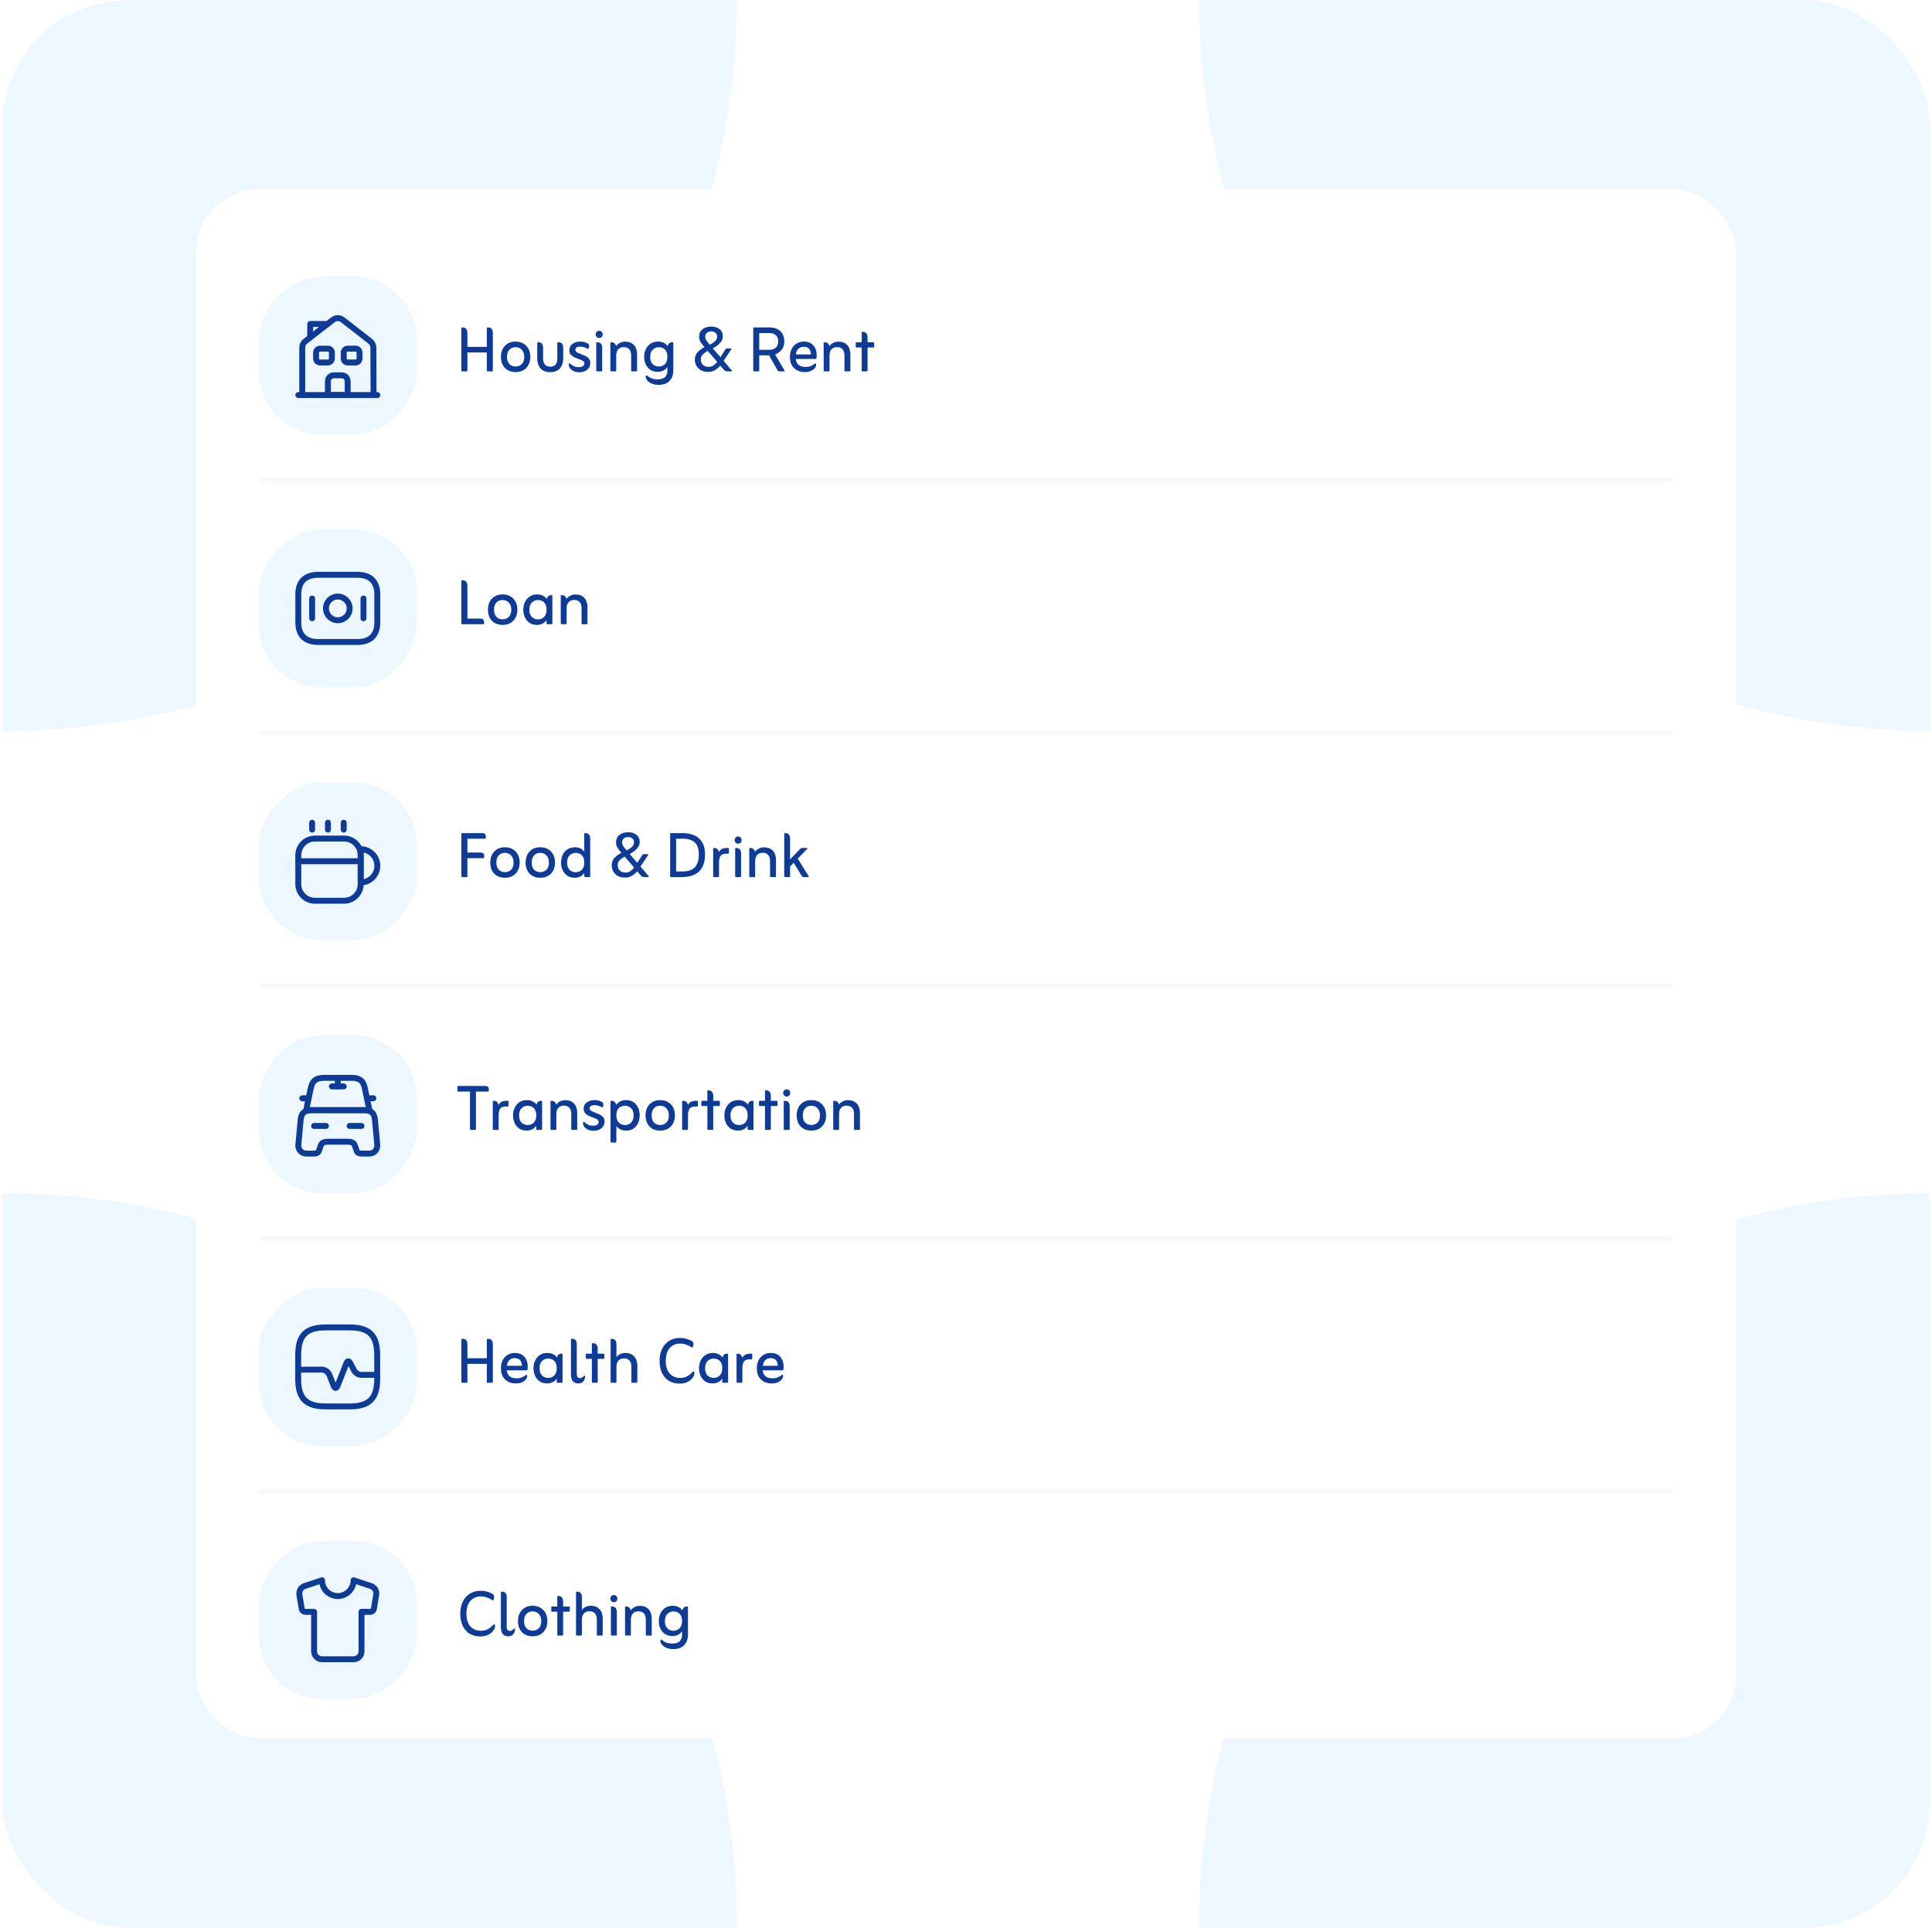 <svg width="489" height="488" viewBox="0 0 489 488" fill="none" xmlns="http://www.w3.org/2000/svg">
<g clip-path="url(#clip0_360_13811)">
<rect x="0.5" width="488" height="488" rx="32" fill="white"/>
<g filter="url(#filter0_f_360_13811)">
<circle cx="489" cy="-0.5" r="185.5" fill="#EDF7FF"/>
</g>
<g filter="url(#filter1_f_360_13811)">
<circle cx="489" cy="487.5" r="185.5" fill="#EDF7FF"/>
</g>
<g filter="url(#filter2_f_360_13811)">
<circle cx="1" cy="-0.5" r="185.5" fill="#EDF7FF"/>
</g>
<g filter="url(#filter3_f_360_13811)">
<circle cx="1" cy="487.5" r="185.5" fill="#EDF7FF"/>
</g>
<g clip-path="url(#clip1_360_13811)">
<rect x="49.5" y="48" width="390" height="392" rx="16" fill="white"/>
<mask id="path-7-inside-1_360_13811" fill="white">
<path d="M65.5 58L423.5 58V122H65.5V58Z"/>
</mask>
<path d="M423.5 121H65.5V123H423.5V121Z" fill="#F4F6F7" mask="url(#path-7-inside-1_360_13811)"/>
<rect width="40" height="40" rx="16" transform="matrix(-1 0 0 1 105.5 70)" fill="#EDF7FF"/>
<path d="M95.5 100H75.5" stroke="#0E3B96" stroke-width="1.5" stroke-miterlimit="10" stroke-linecap="round" stroke-linejoin="round"/>
<path d="M94.55 100L94.5 87.97C94.5 87.36 94.21 86.78 93.73 86.4L86.73 80.95C86.01 80.39 85 80.39 84.27 80.95L77.27 86.39C76.78 86.77 76.5 87.35 76.5 87.97V100" stroke="#0E3B96" stroke-width="1.5" stroke-miterlimit="10" stroke-linejoin="round"/>
<path d="M84.5 95H86.5C87.33 95 88 95.67 88 96.5V100H83V96.5C83 95.67 83.67 95 84.5 95Z" stroke="#0E3B96" stroke-width="1.5" stroke-miterlimit="10" stroke-linejoin="round"/>
<path d="M88 91.75H90C90.55 91.75 91 91.3 91 90.75V89.25C91 88.7 90.55 88.25 90 88.25H88C87.45 88.25 87 88.7 87 89.25V90.75C87 91.3 87.45 91.75 88 91.75Z" stroke="#0E3B96" stroke-width="1.5" stroke-miterlimit="10" stroke-linejoin="round"/>
<path d="M81 91.75H83C83.55 91.75 84 91.3 84 90.75V89.25C84 88.7 83.55 88.25 83 88.25H81C80.45 88.25 80 88.7 80 89.25V90.75C80 91.3 80.45 91.75 81 91.75Z" stroke="#0E3B96" stroke-width="1.5" stroke-miterlimit="10" stroke-linejoin="round"/>
<path d="M78.5 85L78.53 82H82.93" stroke="#0E3B96" stroke-width="1.5" stroke-miterlimit="10" stroke-linecap="round" stroke-linejoin="round"/>
<path d="M118.3 89.22V93.82C118.3 93.94 118.247 94 118.14 94H116.94C116.833 94 116.78 93.94 116.78 93.82V83.06C116.78 82.94 116.833 82.88 116.94 82.88H117.08C117.893 82.88 118.3 83.353 118.3 84.3V87.8H123.22V83.06C123.22 82.94 123.273 82.88 123.38 82.88H123.52C124.333 82.88 124.74 83.353 124.74 84.3V93.82C124.74 93.94 124.687 94 124.58 94H123.38C123.273 94 123.22 93.94 123.22 93.82V89.22H118.3ZM130.507 94.18C129.374 94.18 128.467 93.833 127.787 93.14C127.12 92.433 126.787 91.5 126.787 90.34C126.787 89.18 127.12 88.247 127.787 87.54C128.467 86.82 129.367 86.46 130.487 86.46C131.62 86.46 132.527 86.82 133.207 87.54C133.887 88.247 134.227 89.173 134.227 90.32C134.227 91.48 133.887 92.413 133.207 93.12C132.54 93.827 131.64 94.18 130.507 94.18ZM130.487 92.76C131.114 92.76 131.634 92.56 132.047 92.16C132.474 91.76 132.687 91.153 132.687 90.34C132.687 89.553 132.474 88.947 132.047 88.52C131.634 88.093 131.114 87.88 130.487 87.88C129.847 87.88 129.327 88.093 128.927 88.52C128.527 88.947 128.327 89.553 128.327 90.34C128.327 91.127 128.527 91.727 128.927 92.14C129.327 92.553 129.847 92.76 130.487 92.76ZM139.252 94.2C138.159 94.2 137.339 93.88 136.792 93.24C136.246 92.587 135.972 91.693 135.972 90.56V86.82C135.972 86.7 136.026 86.64 136.132 86.64H136.232C137.046 86.64 137.452 87.1 137.452 88.02V90.72C137.452 91.427 137.612 91.953 137.932 92.3C138.266 92.647 138.706 92.82 139.252 92.82C139.799 92.82 140.232 92.667 140.552 92.36C140.886 92.04 141.052 91.513 141.052 90.78V86.82C141.052 86.7 141.106 86.64 141.212 86.64H141.312C142.139 86.64 142.552 87.1 142.552 88.02V90.66C142.552 91.753 142.272 92.62 141.712 93.26C141.166 93.887 140.346 94.2 139.252 94.2ZM148.688 88.24C148.368 88.067 148.061 87.94 147.768 87.86C147.474 87.78 147.154 87.74 146.808 87.74C146.461 87.74 146.174 87.807 145.948 87.94C145.734 88.073 145.628 88.273 145.628 88.54C145.628 88.793 145.754 89 146.008 89.16C146.261 89.32 146.574 89.467 146.948 89.6C147.321 89.733 147.694 89.887 148.068 90.06C148.454 90.233 148.774 90.46 149.028 90.74C149.281 91.007 149.408 91.373 149.408 91.84C149.408 92.547 149.154 93.12 148.648 93.56C148.154 94 147.474 94.22 146.608 94.22C146.061 94.22 145.588 94.127 145.188 93.94C144.788 93.74 144.481 93.493 144.268 93.2C144.054 92.907 143.948 92.613 143.948 92.32C143.948 92.093 144.021 91.98 144.168 91.98C144.221 91.98 144.281 92.013 144.348 92.08C144.601 92.307 144.894 92.507 145.228 92.68C145.561 92.853 145.974 92.94 146.468 92.94C146.948 92.94 147.308 92.853 147.548 92.68C147.788 92.507 147.908 92.273 147.908 91.98C147.908 91.713 147.781 91.5 147.528 91.34C147.274 91.18 146.954 91.04 146.568 90.92C146.194 90.787 145.814 90.633 145.428 90.46C145.054 90.287 144.741 90.06 144.488 89.78C144.234 89.5 144.108 89.127 144.108 88.66C144.108 87.953 144.374 87.413 144.908 87.04C145.441 86.653 146.081 86.46 146.828 86.46C147.481 86.46 148.048 86.58 148.528 86.82C148.794 86.927 148.968 87.067 149.048 87.24C149.128 87.4 149.134 87.62 149.068 87.9L149.008 88.16C148.994 88.253 148.948 88.3 148.868 88.3C148.841 88.3 148.808 88.293 148.768 88.28C148.741 88.267 148.714 88.253 148.688 88.24ZM150.775 84.66C150.775 84.393 150.862 84.173 151.035 84C151.209 83.827 151.422 83.74 151.675 83.74C151.915 83.74 152.122 83.827 152.295 84C152.469 84.173 152.555 84.393 152.555 84.66C152.555 84.913 152.469 85.127 152.295 85.3C152.122 85.473 151.915 85.56 151.675 85.56C151.422 85.56 151.209 85.473 151.035 85.3C150.862 85.127 150.775 84.913 150.775 84.66ZM151.075 94C150.969 94 150.915 93.94 150.915 93.82V86.82C150.915 86.7 150.969 86.64 151.075 86.64H151.175C151.562 86.64 151.862 86.753 152.075 86.98C152.302 87.207 152.415 87.553 152.415 88.02V93.82C152.415 93.94 152.362 94 152.255 94H151.075ZM155.929 87.64C156.143 87.307 156.449 87.033 156.849 86.82C157.249 86.593 157.716 86.48 158.249 86.48C159.183 86.48 159.916 86.767 160.449 87.34C160.983 87.913 161.249 88.693 161.249 89.68V93.82C161.249 93.94 161.196 94 161.089 94H159.909C159.803 94 159.749 93.94 159.749 93.82V89.96C159.749 89.253 159.583 88.727 159.249 88.38C158.916 88.033 158.469 87.86 157.909 87.86C157.309 87.86 156.836 88.04 156.489 88.4C156.143 88.747 155.969 89.293 155.969 90.04V93.82C155.969 93.94 155.923 94 155.829 94H154.649C154.543 94 154.489 93.94 154.489 93.82V86.82C154.489 86.7 154.543 86.64 154.649 86.64H154.749C155.056 86.64 155.316 86.727 155.529 86.9C155.743 87.073 155.876 87.32 155.929 87.64ZM168.917 92.92C168.637 93.32 168.284 93.62 167.857 93.82C167.444 94.02 166.984 94.12 166.477 94.12C165.757 94.12 165.137 93.953 164.617 93.62C164.111 93.273 163.717 92.813 163.437 92.24C163.171 91.667 163.037 91.027 163.037 90.32C163.037 89.573 163.184 88.913 163.477 88.34C163.771 87.753 164.177 87.293 164.697 86.96C165.231 86.627 165.844 86.46 166.537 86.46C167.097 86.46 167.584 86.567 167.997 86.78C168.424 86.993 168.764 87.273 169.017 87.62C169.071 87.273 169.197 87.027 169.397 86.88C169.597 86.72 169.851 86.64 170.157 86.64H170.257C170.364 86.64 170.417 86.693 170.417 86.8V93.76C170.417 94.853 170.104 95.733 169.477 96.4C168.864 97.08 167.931 97.42 166.677 97.42C166.024 97.42 165.451 97.313 164.957 97.1C164.477 96.887 164.104 96.62 163.837 96.3C163.571 95.993 163.437 95.68 163.437 95.36C163.437 95.267 163.457 95.187 163.497 95.12C163.537 95.053 163.591 95.02 163.657 95.02C163.711 95.02 163.751 95.033 163.777 95.06C163.804 95.087 163.844 95.12 163.897 95.16C164.164 95.4 164.497 95.6 164.897 95.76C165.297 95.933 165.804 96.02 166.417 96.02C167.337 96.02 167.984 95.82 168.357 95.42C168.731 95.02 168.917 94.467 168.917 93.76V92.92ZM166.697 92.78C167.031 92.78 167.364 92.713 167.697 92.58C168.044 92.433 168.331 92.18 168.557 91.82C168.797 91.46 168.917 90.96 168.917 90.32C168.917 89.667 168.797 89.167 168.557 88.82C168.331 88.46 168.051 88.213 167.717 88.08C167.384 87.947 167.064 87.88 166.757 87.88C166.184 87.88 165.677 88.08 165.237 88.48C164.797 88.88 164.577 89.493 164.577 90.32C164.577 90.92 164.684 91.4 164.897 91.76C165.124 92.12 165.397 92.38 165.717 92.54C166.051 92.7 166.377 92.78 166.697 92.78ZM182.35 90.4L183.61 88.42C183.703 88.273 183.83 88.2 183.99 88.2H185.01C185.077 88.2 185.117 88.22 185.13 88.26C185.143 88.3 185.137 88.34 185.11 88.38L183.15 91.34L185.23 93.8C185.257 93.84 185.263 93.887 185.25 93.94C185.237 93.98 185.203 94 185.15 94H184.19C183.923 94 183.717 93.967 183.57 93.9C183.437 93.833 183.31 93.72 183.19 93.56L182.31 92.54C181.99 92.927 181.57 93.293 181.05 93.64C180.543 93.973 179.923 94.14 179.19 94.14C178.203 94.14 177.403 93.847 176.79 93.26C176.177 92.673 175.87 91.933 175.87 91.04C175.87 90.253 176.103 89.62 176.57 89.14C177.05 88.647 177.63 88.22 178.31 87.86C177.91 87.42 177.583 87 177.33 86.6C177.077 86.187 176.95 85.733 176.95 85.24C176.95 84.453 177.23 83.827 177.79 83.36C178.35 82.893 179.09 82.66 180.01 82.66C180.89 82.66 181.597 82.88 182.13 83.32C182.677 83.76 182.95 84.36 182.95 85.12C182.95 85.733 182.717 86.293 182.25 86.8C181.783 87.307 181.17 87.767 180.41 88.18L182.35 90.4ZM179.65 87.26C180.223 86.967 180.677 86.66 181.01 86.34C181.343 86.007 181.51 85.613 181.51 85.16C181.51 84.787 181.37 84.48 181.09 84.24C180.81 84 180.457 83.88 180.03 83.88C179.563 83.88 179.19 84 178.91 84.24C178.63 84.48 178.49 84.807 178.49 85.22C178.49 85.54 178.603 85.873 178.83 86.22C179.057 86.567 179.33 86.913 179.65 87.26ZM181.53 91.6L179.13 88.82C178.637 89.087 178.223 89.387 177.89 89.72C177.557 90.04 177.39 90.453 177.39 90.96C177.39 91.56 177.563 92.027 177.91 92.36C178.27 92.693 178.737 92.86 179.31 92.86C179.83 92.86 180.257 92.74 180.59 92.5C180.923 92.26 181.237 91.96 181.53 91.6ZM192.167 89.94V93.82C192.167 93.94 192.114 94 192.007 94H190.807C190.701 94 190.647 93.94 190.647 93.82V83.06C190.647 82.94 190.701 82.88 190.807 82.88H194.607C195.901 82.88 196.874 83.2 197.527 83.84C198.181 84.467 198.507 85.327 198.507 86.42C198.507 87.273 198.287 87.98 197.847 88.54C197.407 89.087 196.854 89.48 196.187 89.72L198.587 93.82C198.614 93.86 198.621 93.9 198.607 93.94C198.594 93.98 198.554 94 198.487 94H197.227C197.054 94 196.921 93.927 196.827 93.78L194.647 89.94H192.167ZM192.167 88.54H194.687C195.394 88.54 195.947 88.367 196.347 88.02C196.761 87.66 196.967 87.107 196.967 86.36C196.967 85.693 196.767 85.187 196.367 84.84C195.967 84.48 195.434 84.3 194.767 84.3H192.167V88.54ZM201.411 90.86C201.491 91.553 201.745 92.067 202.171 92.4C202.598 92.72 203.158 92.88 203.851 92.88C204.411 92.88 204.858 92.807 205.191 92.66C205.525 92.513 205.831 92.34 206.111 92.14C206.165 92.113 206.211 92.08 206.251 92.04C206.305 92 206.351 91.98 206.391 91.98C206.458 91.98 206.505 92.013 206.531 92.08C206.571 92.133 206.591 92.193 206.591 92.26C206.591 92.54 206.478 92.833 206.251 93.14C206.038 93.433 205.711 93.68 205.271 93.88C204.845 94.08 204.311 94.18 203.671 94.18C203.018 94.18 202.405 94.047 201.831 93.78C201.271 93.5 200.811 93.08 200.451 92.52C200.105 91.947 199.931 91.213 199.931 90.32C199.931 89.573 200.078 88.913 200.371 88.34C200.665 87.753 201.071 87.293 201.591 86.96C202.125 86.627 202.738 86.46 203.431 86.46C204.218 86.46 204.851 86.627 205.331 86.96C205.811 87.28 206.158 87.7 206.371 88.22C206.598 88.727 206.711 89.267 206.711 89.84C206.711 90.013 206.705 90.16 206.691 90.28C206.691 90.4 206.685 90.513 206.671 90.62C206.658 90.78 206.558 90.86 206.371 90.86H201.411ZM201.451 89.72H205.231C205.245 89.413 205.198 89.113 205.091 88.82C204.998 88.527 204.818 88.28 204.551 88.08C204.285 87.88 203.905 87.78 203.411 87.78C202.851 87.78 202.398 87.953 202.051 88.3C201.718 88.633 201.518 89.107 201.451 89.72ZM209.914 87.64C210.127 87.307 210.434 87.033 210.834 86.82C211.234 86.593 211.7 86.48 212.234 86.48C213.167 86.48 213.9 86.767 214.434 87.34C214.967 87.913 215.234 88.693 215.234 89.68V93.82C215.234 93.94 215.18 94 215.074 94H213.894C213.787 94 213.734 93.94 213.734 93.82V89.96C213.734 89.253 213.567 88.727 213.234 88.38C212.9 88.033 212.454 87.86 211.894 87.86C211.294 87.86 210.82 88.04 210.474 88.4C210.127 88.747 209.954 89.293 209.954 90.04V93.82C209.954 93.94 209.907 94 209.814 94H208.634C208.527 94 208.474 93.94 208.474 93.82V86.82C208.474 86.7 208.527 86.64 208.634 86.64H208.734C209.04 86.64 209.3 86.727 209.514 86.9C209.727 87.073 209.86 87.32 209.914 87.64ZM218.102 87.96H216.742C216.635 87.96 216.582 87.907 216.582 87.8V86.8C216.582 86.693 216.635 86.64 216.742 86.64H218.102V84.16C218.102 84.04 218.148 83.98 218.242 83.98H218.342C218.728 83.98 219.028 84.1 219.242 84.34C219.468 84.567 219.582 84.913 219.582 85.38V86.64H221.122C221.215 86.64 221.262 86.693 221.262 86.8V87.8C221.262 87.907 221.215 87.96 221.122 87.96H219.582V93.82C219.582 93.94 219.528 94 219.422 94H218.242C218.148 94 218.102 93.94 218.102 93.82V87.96Z" fill="#0E3B96"/>
<mask id="path-17-inside-2_360_13811" fill="white">
<path d="M65.5 122H423.5V186H65.5V122Z"/>
</mask>
<path d="M423.5 185H65.5V187H423.5V185Z" fill="#F4F6F7" mask="url(#path-17-inside-2_360_13811)"/>
<rect width="40" height="40" rx="16" transform="matrix(-1 0 0 1 105.5 134)" fill="#EDF7FF"/>
<path d="M90.5 162.5H80.5C77.5 162.5 75.5 161 75.5 157.5V150.5C75.5 147 77.5 145.5 80.5 145.5H90.5C93.5 145.5 95.5 147 95.5 150.5V157.5C95.5 161 93.5 162.5 90.5 162.5Z" stroke="#0E3B96" stroke-width="1.5" stroke-miterlimit="10" stroke-linecap="round" stroke-linejoin="round"/>
<path d="M85.5 157C87.157 157 88.5 155.657 88.5 154C88.5 152.343 87.157 151 85.5 151C83.843 151 82.5 152.343 82.5 154C82.5 155.657 83.843 157 85.5 157Z" stroke="#0E3B96" stroke-width="1.5" stroke-miterlimit="10" stroke-linecap="round" stroke-linejoin="round"/>
<path d="M79 151.5V156.5" stroke="#0E3B96" stroke-width="1.5" stroke-miterlimit="10" stroke-linecap="round" stroke-linejoin="round"/>
<path d="M92 151.5V156.5" stroke="#0E3B96" stroke-width="1.5" stroke-miterlimit="10" stroke-linecap="round" stroke-linejoin="round"/>
<path d="M118.3 156.58H121.64C121.933 156.58 122.153 156.66 122.3 156.82C122.447 156.98 122.52 157.193 122.52 157.46V157.78C122.52 157.927 122.453 158 122.32 158H116.94C116.833 158 116.78 157.94 116.78 157.82V147.06C116.78 146.94 116.833 146.88 116.94 146.88H117.08C117.893 146.88 118.3 147.353 118.3 148.3V156.58ZM127.226 158.18C126.092 158.18 125.186 157.833 124.506 157.14C123.839 156.433 123.506 155.5 123.506 154.34C123.506 153.18 123.839 152.247 124.506 151.54C125.186 150.82 126.086 150.46 127.206 150.46C128.339 150.46 129.246 150.82 129.926 151.54C130.606 152.247 130.946 153.173 130.946 154.32C130.946 155.48 130.606 156.413 129.926 157.12C129.259 157.827 128.359 158.18 127.226 158.18ZM127.206 156.76C127.832 156.76 128.352 156.56 128.766 156.16C129.192 155.76 129.406 155.153 129.406 154.34C129.406 153.553 129.192 152.947 128.766 152.52C128.352 152.093 127.832 151.88 127.206 151.88C126.566 151.88 126.046 152.093 125.646 152.52C125.246 152.947 125.046 153.553 125.046 154.34C125.046 155.127 125.246 155.727 125.646 156.14C126.046 156.553 126.566 156.76 127.206 156.76ZM138.331 156.96C138.038 157.373 137.684 157.68 137.271 157.88C136.858 158.08 136.398 158.18 135.891 158.18C135.158 158.18 134.531 158.007 134.011 157.66C133.504 157.313 133.118 156.847 132.851 156.26C132.584 155.673 132.451 155.027 132.451 154.32C132.451 153.573 132.598 152.913 132.891 152.34C133.184 151.753 133.591 151.293 134.111 150.96C134.644 150.627 135.258 150.46 135.951 150.46C136.511 150.46 136.998 150.567 137.411 150.78C137.838 150.993 138.171 151.273 138.411 151.62C138.478 151.273 138.611 151.027 138.811 150.88C139.011 150.72 139.264 150.64 139.571 150.64H139.671C139.764 150.64 139.811 150.7 139.811 150.82V157.82C139.811 157.94 139.764 158 139.671 158H138.491C138.384 158 138.331 157.94 138.331 157.82V156.96ZM136.111 156.78C136.444 156.78 136.778 156.713 137.111 156.58C137.458 156.433 137.744 156.18 137.971 155.82C138.211 155.46 138.331 154.96 138.331 154.32C138.331 153.667 138.211 153.167 137.971 152.82C137.744 152.46 137.464 152.213 137.131 152.08C136.798 151.947 136.478 151.88 136.171 151.88C135.598 151.88 135.091 152.08 134.651 152.48C134.211 152.88 133.991 153.493 133.991 154.32C133.991 154.92 134.098 155.4 134.311 155.76C134.538 156.12 134.811 156.38 135.131 156.54C135.464 156.7 135.791 156.78 136.111 156.78ZM143.371 151.64C143.584 151.307 143.891 151.033 144.291 150.82C144.691 150.593 145.157 150.48 145.691 150.48C146.624 150.48 147.357 150.767 147.891 151.34C148.424 151.913 148.691 152.693 148.691 153.68V157.82C148.691 157.94 148.637 158 148.531 158H147.351C147.244 158 147.191 157.94 147.191 157.82V153.96C147.191 153.253 147.024 152.727 146.691 152.38C146.357 152.033 145.911 151.86 145.351 151.86C144.751 151.86 144.277 152.04 143.931 152.4C143.584 152.747 143.411 153.293 143.411 154.04V157.82C143.411 157.94 143.364 158 143.271 158H142.091C141.984 158 141.931 157.94 141.931 157.82V150.82C141.931 150.7 141.984 150.64 142.091 150.64H142.191C142.497 150.64 142.757 150.727 142.971 150.9C143.184 151.073 143.317 151.32 143.371 151.64Z" fill="#0E3B96"/>
<mask id="path-25-inside-3_360_13811" fill="white">
<path d="M65.5 186H423.5V250H65.5V186Z"/>
</mask>
<path d="M423.5 249H65.5V251H423.5V249Z" fill="#F4F6F7" mask="url(#path-25-inside-3_360_13811)"/>
<rect width="40" height="40" rx="16" transform="matrix(-1 0 0 1 105.5 198)" fill="#EDF7FF"/>
<path d="M91.29 216.47V223.79C91.29 226.12 89.4 228 87.08 228H79.71C77.39 228 75.5 226.11 75.5 223.79V216.47C75.5 214.14 77.39 212.26 79.71 212.26H87.08C89.4 212.26 91.29 214.15 91.29 216.47Z" stroke="#0E3B96" stroke-width="1.5" stroke-linecap="round" stroke-linejoin="round"/>
<path d="M79 210V208.25" stroke="#0E3B96" stroke-width="1.5" stroke-linecap="round" stroke-linejoin="round"/>
<path d="M83 210V208.25" stroke="#0E3B96" stroke-width="1.5" stroke-linecap="round" stroke-linejoin="round"/>
<path d="M87 210V208.25" stroke="#0E3B96" stroke-width="1.5" stroke-linecap="round" stroke-linejoin="round"/>
<path d="M95.5 219.16C95.5 221.48 93.61 223.37 91.29 223.37V214.95C93.61 214.95 95.5 216.83 95.5 219.16Z" stroke="#0E3B96" stroke-width="1.5" stroke-linecap="round" stroke-linejoin="round"/>
<path d="M75.5 218H91.01" stroke="#0E3B96" stroke-width="1.5" stroke-linecap="round" stroke-linejoin="round"/>
<path d="M118.3 217.22V221.82C118.3 221.94 118.247 222 118.14 222H116.94C116.833 222 116.78 221.94 116.78 221.82V211.06C116.78 210.94 116.833 210.88 116.94 210.88H122.06C122.66 210.88 122.96 211.167 122.96 211.74V212.08C122.96 212.227 122.887 212.3 122.74 212.3H118.3V215.8H121.66C122.26 215.8 122.56 216.093 122.56 216.68V216.98C122.56 217.14 122.48 217.22 122.32 217.22H118.3ZM127.812 222.18C126.678 222.18 125.772 221.833 125.092 221.14C124.425 220.433 124.092 219.5 124.092 218.34C124.092 217.18 124.425 216.247 125.092 215.54C125.772 214.82 126.672 214.46 127.792 214.46C128.925 214.46 129.832 214.82 130.512 215.54C131.192 216.247 131.532 217.173 131.532 218.32C131.532 219.48 131.192 220.413 130.512 221.12C129.845 221.827 128.945 222.18 127.812 222.18ZM127.792 220.76C128.418 220.76 128.938 220.56 129.352 220.16C129.778 219.76 129.992 219.153 129.992 218.34C129.992 217.553 129.778 216.947 129.352 216.52C128.938 216.093 128.418 215.88 127.792 215.88C127.152 215.88 126.632 216.093 126.232 216.52C125.832 216.947 125.632 217.553 125.632 218.34C125.632 219.127 125.832 219.727 126.232 220.14C126.632 220.553 127.152 220.76 127.792 220.76ZM136.757 222.18C135.624 222.18 134.717 221.833 134.037 221.14C133.37 220.433 133.037 219.5 133.037 218.34C133.037 217.18 133.37 216.247 134.037 215.54C134.717 214.82 135.617 214.46 136.737 214.46C137.87 214.46 138.777 214.82 139.457 215.54C140.137 216.247 140.477 217.173 140.477 218.32C140.477 219.48 140.137 220.413 139.457 221.12C138.79 221.827 137.89 222.18 136.757 222.18ZM136.737 220.76C137.364 220.76 137.884 220.56 138.297 220.16C138.724 219.76 138.937 219.153 138.937 218.34C138.937 217.553 138.724 216.947 138.297 216.52C137.884 216.093 137.364 215.88 136.737 215.88C136.097 215.88 135.577 216.093 135.177 216.52C134.777 216.947 134.577 217.553 134.577 218.34C134.577 219.127 134.777 219.727 135.177 220.14C135.577 220.553 136.097 220.76 136.737 220.76ZM147.882 215.6V211.06C147.882 210.94 147.936 210.88 148.042 210.88H148.142C148.529 210.88 148.829 210.993 149.042 211.22C149.269 211.447 149.382 211.793 149.382 212.26V221.82C149.382 221.94 149.329 222 149.222 222H148.042C147.936 222 147.882 221.94 147.882 221.82V220.96C147.602 221.373 147.249 221.68 146.822 221.88C146.409 222.08 145.949 222.18 145.442 222.18C144.722 222.18 144.102 222.007 143.582 221.66C143.076 221.313 142.682 220.847 142.402 220.26C142.136 219.673 142.002 219.027 142.002 218.32C142.002 217.573 142.149 216.913 142.442 216.34C142.736 215.753 143.142 215.293 143.662 214.96C144.196 214.627 144.822 214.46 145.542 214.46C146.049 214.46 146.509 214.56 146.922 214.76C147.336 214.96 147.656 215.24 147.882 215.6ZM145.662 220.78C145.996 220.78 146.329 220.713 146.662 220.58C147.009 220.433 147.296 220.18 147.522 219.82C147.762 219.46 147.882 218.96 147.882 218.32C147.882 217.667 147.762 217.167 147.522 216.82C147.296 216.46 147.016 216.213 146.682 216.08C146.349 215.947 146.029 215.88 145.722 215.88C145.149 215.88 144.642 216.08 144.202 216.48C143.762 216.88 143.542 217.493 143.542 218.32C143.542 218.92 143.649 219.4 143.862 219.76C144.089 220.12 144.362 220.38 144.682 220.54C145.016 220.7 145.342 220.78 145.662 220.78ZM161.315 218.4L162.575 216.42C162.668 216.273 162.795 216.2 162.955 216.2H163.975C164.041 216.2 164.081 216.22 164.095 216.26C164.108 216.3 164.101 216.34 164.075 216.38L162.115 219.34L164.195 221.8C164.221 221.84 164.228 221.887 164.215 221.94C164.201 221.98 164.168 222 164.115 222H163.155C162.888 222 162.681 221.967 162.535 221.9C162.401 221.833 162.275 221.72 162.155 221.56L161.275 220.54C160.955 220.927 160.535 221.293 160.015 221.64C159.508 221.973 158.888 222.14 158.155 222.14C157.168 222.14 156.368 221.847 155.755 221.26C155.141 220.673 154.835 219.933 154.835 219.04C154.835 218.253 155.068 217.62 155.535 217.14C156.015 216.647 156.595 216.22 157.275 215.86C156.875 215.42 156.548 215 156.295 214.6C156.041 214.187 155.915 213.733 155.915 213.24C155.915 212.453 156.195 211.827 156.755 211.36C157.315 210.893 158.055 210.66 158.975 210.66C159.855 210.66 160.561 210.88 161.095 211.32C161.641 211.76 161.915 212.36 161.915 213.12C161.915 213.733 161.681 214.293 161.215 214.8C160.748 215.307 160.135 215.767 159.375 216.18L161.315 218.4ZM158.615 215.26C159.188 214.967 159.641 214.66 159.975 214.34C160.308 214.007 160.475 213.613 160.475 213.16C160.475 212.787 160.335 212.48 160.055 212.24C159.775 212 159.421 211.88 158.995 211.88C158.528 211.88 158.155 212 157.875 212.24C157.595 212.48 157.455 212.807 157.455 213.22C157.455 213.54 157.568 213.873 157.795 214.22C158.021 214.567 158.295 214.913 158.615 215.26ZM160.495 219.6L158.095 216.82C157.601 217.087 157.188 217.387 156.855 217.72C156.521 218.04 156.355 218.453 156.355 218.96C156.355 219.56 156.528 220.027 156.875 220.36C157.235 220.693 157.701 220.86 158.275 220.86C158.795 220.86 159.221 220.74 159.555 220.5C159.888 220.26 160.201 219.96 160.495 219.6ZM169.772 222C169.665 222 169.612 221.94 169.612 221.82V211.06C169.612 210.94 169.665 210.88 169.772 210.88H172.892C173.985 210.88 174.945 211.073 175.772 211.46C176.612 211.833 177.265 212.42 177.732 213.22C178.212 214.007 178.452 215.027 178.452 216.28C178.452 217.6 178.212 218.687 177.732 219.54C177.265 220.38 176.605 221 175.752 221.4C174.899 221.8 173.892 222 172.732 222H169.772ZM171.132 220.58H172.892C174.185 220.58 175.172 220.233 175.852 219.54C176.532 218.833 176.872 217.767 176.872 216.34C176.872 214.86 176.525 213.82 175.832 213.22C175.139 212.607 174.132 212.3 172.812 212.3H171.132V220.58ZM181.945 215.7C182.185 215.287 182.472 215.007 182.805 214.86C183.139 214.713 183.572 214.64 184.105 214.64H184.325C184.432 214.64 184.485 214.693 184.485 214.8V215.9C184.485 216.02 184.432 216.08 184.325 216.08H183.845C183.139 216.08 182.652 216.26 182.385 216.62C182.119 216.98 181.985 217.547 181.985 218.32V221.82C181.985 221.94 181.939 222 181.845 222H180.665C180.559 222 180.505 221.94 180.505 221.82V214.8C180.505 214.693 180.559 214.64 180.665 214.64H180.765C181.099 214.64 181.365 214.733 181.565 214.92C181.779 215.093 181.905 215.353 181.945 215.7ZM185.932 212.66C185.932 212.393 186.018 212.173 186.192 212C186.365 211.827 186.578 211.74 186.832 211.74C187.072 211.74 187.278 211.827 187.452 212C187.625 212.173 187.712 212.393 187.712 212.66C187.712 212.913 187.625 213.127 187.452 213.3C187.278 213.473 187.072 213.56 186.832 213.56C186.578 213.56 186.365 213.473 186.192 213.3C186.018 213.127 185.932 212.913 185.932 212.66ZM186.232 222C186.125 222 186.072 221.94 186.072 221.82V214.82C186.072 214.7 186.125 214.64 186.232 214.64H186.332C186.718 214.64 187.018 214.753 187.232 214.98C187.458 215.207 187.572 215.553 187.572 216.02V221.82C187.572 221.94 187.518 222 187.412 222H186.232ZM191.085 215.64C191.299 215.307 191.605 215.033 192.005 214.82C192.405 214.593 192.872 214.48 193.405 214.48C194.339 214.48 195.072 214.767 195.605 215.34C196.139 215.913 196.405 216.693 196.405 217.68V221.82C196.405 221.94 196.352 222 196.245 222H195.065C194.959 222 194.905 221.94 194.905 221.82V217.96C194.905 217.253 194.739 216.727 194.405 216.38C194.072 216.033 193.625 215.86 193.065 215.86C192.465 215.86 191.992 216.04 191.645 216.4C191.299 216.747 191.125 217.293 191.125 218.04V221.82C191.125 221.94 191.079 222 190.985 222H189.805C189.699 222 189.645 221.94 189.645 221.82V214.82C189.645 214.7 189.699 214.64 189.805 214.64H189.905C190.212 214.64 190.472 214.727 190.685 214.9C190.899 215.073 191.032 215.32 191.085 215.64ZM199.974 219.3V221.82C199.974 221.94 199.927 222 199.834 222H198.654C198.547 222 198.494 221.94 198.494 221.82V211.06C198.494 210.94 198.547 210.88 198.654 210.88H198.754C199.567 210.88 199.974 211.34 199.974 212.26V217.52L202.574 214.84C202.72 214.707 202.874 214.64 203.034 214.64H204.274C204.34 214.64 204.374 214.66 204.374 214.7C204.387 214.74 204.38 214.773 204.354 214.8L201.914 217.32L204.694 221.82C204.72 221.86 204.72 221.9 204.694 221.94C204.68 221.98 204.647 222 204.594 222H203.334C203.16 222 203.034 221.927 202.954 221.78L200.894 218.38L199.974 219.3Z" fill="#0E3B96"/>
<mask id="path-35-inside-4_360_13811" fill="white">
<path d="M65.5 250H423.5V314H65.5V250Z"/>
</mask>
<path d="M423.5 313H65.5V315H423.5V313Z" fill="#F4F6F7" mask="url(#path-35-inside-4_360_13811)"/>
<rect width="40" height="40" rx="16" transform="matrix(-1 0 0 1 105.5 262)" fill="#EDF7FF"/>
<path d="M89.01 272.83H81.99C79.5 272.83 78.95 274.07 78.63 275.59L77.5 281H93.5L92.37 275.59C92.05 274.07 91.5 272.83 89.01 272.83Z" stroke="#0E3B96" stroke-width="1.5" stroke-linecap="round" stroke-linejoin="round"/>
<path d="M95.49 289.82C95.6 290.99 94.66 292 93.46 292H91.58C90.5 292 90.35 291.54 90.16 290.97L89.96 290.37C89.68 289.55 89.5 289 88.06 289H82.94C81.5 289 81.29 289.62 81.04 290.37L80.84 290.97C80.65 291.54 80.5 292 79.42 292H77.54C76.34 292 75.4 290.99 75.51 289.82L76.07 283.73C76.21 282.23 76.5 281 79.12 281H91.88C94.5 281 94.79 282.23 94.93 283.73L95.49 289.82Z" stroke="#0E3B96" stroke-width="1.5" stroke-linecap="round" stroke-linejoin="round"/>
<path d="M77.5 278H76.5" stroke="#0E3B96" stroke-width="1.5" stroke-linecap="round" stroke-linejoin="round"/>
<path d="M94.5 278H93.5" stroke="#0E3B96" stroke-width="1.5" stroke-linecap="round" stroke-linejoin="round"/>
<path d="M85.5 273V275" stroke="#0E3B96" stroke-width="1.5" stroke-linecap="round" stroke-linejoin="round"/>
<path d="M84 275H87" stroke="#0E3B96" stroke-width="1.5" stroke-linecap="round" stroke-linejoin="round"/>
<path d="M79.5 285H82.5" stroke="#0E3B96" stroke-width="1.5" stroke-linecap="round" stroke-linejoin="round"/>
<path d="M88.5 285H91.5" stroke="#0E3B96" stroke-width="1.5" stroke-linecap="round" stroke-linejoin="round"/>
<path d="M118.96 276.3H115.94C115.833 276.3 115.78 276.24 115.78 276.12V275.06C115.78 274.94 115.833 274.88 115.94 274.88H122.8C123.413 274.88 123.72 275.167 123.72 275.74V276.08C123.72 276.227 123.647 276.3 123.5 276.3H120.46V285.82C120.46 285.94 120.413 286 120.32 286H119.14C119.02 286 118.96 285.94 118.96 285.82V276.3ZM126.164 279.7C126.404 279.287 126.691 279.007 127.024 278.86C127.357 278.713 127.791 278.64 128.324 278.64H128.544C128.651 278.64 128.704 278.693 128.704 278.8V279.9C128.704 280.02 128.651 280.08 128.544 280.08H128.064C127.357 280.08 126.871 280.26 126.604 280.62C126.337 280.98 126.204 281.547 126.204 282.32V285.82C126.204 285.94 126.157 286 126.064 286H124.884C124.777 286 124.724 285.94 124.724 285.82V278.8C124.724 278.693 124.777 278.64 124.884 278.64H124.984C125.317 278.64 125.584 278.733 125.784 278.92C125.997 279.093 126.124 279.353 126.164 279.7ZM135.733 284.96C135.44 285.373 135.087 285.68 134.673 285.88C134.26 286.08 133.8 286.18 133.293 286.18C132.56 286.18 131.933 286.007 131.413 285.66C130.907 285.313 130.52 284.847 130.253 284.26C129.987 283.673 129.853 283.027 129.853 282.32C129.853 281.573 130 280.913 130.293 280.34C130.587 279.753 130.993 279.293 131.513 278.96C132.047 278.627 132.66 278.46 133.353 278.46C133.913 278.46 134.4 278.567 134.813 278.78C135.24 278.993 135.573 279.273 135.813 279.62C135.88 279.273 136.013 279.027 136.213 278.88C136.413 278.72 136.667 278.64 136.973 278.64H137.073C137.167 278.64 137.213 278.7 137.213 278.82V285.82C137.213 285.94 137.167 286 137.073 286H135.893C135.787 286 135.733 285.94 135.733 285.82V284.96ZM133.513 284.78C133.847 284.78 134.18 284.713 134.513 284.58C134.86 284.433 135.147 284.18 135.373 283.82C135.613 283.46 135.733 282.96 135.733 282.32C135.733 281.667 135.613 281.167 135.373 280.82C135.147 280.46 134.867 280.213 134.533 280.08C134.2 279.947 133.88 279.88 133.573 279.88C133 279.88 132.493 280.08 132.053 280.48C131.613 280.88 131.393 281.493 131.393 282.32C131.393 282.92 131.5 283.4 131.713 283.76C131.94 284.12 132.213 284.38 132.533 284.54C132.867 284.7 133.193 284.78 133.513 284.78ZM140.773 279.64C140.986 279.307 141.293 279.033 141.693 278.82C142.093 278.593 142.56 278.48 143.093 278.48C144.026 278.48 144.76 278.767 145.293 279.34C145.826 279.913 146.093 280.693 146.093 281.68V285.82C146.093 285.94 146.04 286 145.933 286H144.753C144.646 286 144.593 285.94 144.593 285.82V281.96C144.593 281.253 144.426 280.727 144.093 280.38C143.76 280.033 143.313 279.86 142.753 279.86C142.153 279.86 141.68 280.04 141.333 280.4C140.986 280.747 140.813 281.293 140.813 282.04V285.82C140.813 285.94 140.766 286 140.673 286H139.493C139.386 286 139.333 285.94 139.333 285.82V278.82C139.333 278.7 139.386 278.64 139.493 278.64H139.593C139.9 278.64 140.16 278.727 140.373 278.9C140.586 279.073 140.72 279.32 140.773 279.64ZM152.301 280.24C151.981 280.067 151.674 279.94 151.381 279.86C151.088 279.78 150.768 279.74 150.421 279.74C150.074 279.74 149.788 279.807 149.561 279.94C149.348 280.073 149.241 280.273 149.241 280.54C149.241 280.793 149.368 281 149.621 281.16C149.874 281.32 150.188 281.467 150.561 281.6C150.934 281.733 151.308 281.887 151.681 282.06C152.068 282.233 152.388 282.46 152.641 282.74C152.894 283.007 153.021 283.373 153.021 283.84C153.021 284.547 152.768 285.12 152.261 285.56C151.768 286 151.088 286.22 150.221 286.22C149.674 286.22 149.201 286.127 148.801 285.94C148.401 285.74 148.094 285.493 147.881 285.2C147.668 284.907 147.561 284.613 147.561 284.32C147.561 284.093 147.634 283.98 147.781 283.98C147.834 283.98 147.894 284.013 147.961 284.08C148.214 284.307 148.508 284.507 148.841 284.68C149.174 284.853 149.588 284.94 150.081 284.94C150.561 284.94 150.921 284.853 151.161 284.68C151.401 284.507 151.521 284.273 151.521 283.98C151.521 283.713 151.394 283.5 151.141 283.34C150.888 283.18 150.568 283.04 150.181 282.92C149.808 282.787 149.428 282.633 149.041 282.46C148.668 282.287 148.354 282.06 148.101 281.78C147.848 281.5 147.721 281.127 147.721 280.66C147.721 279.953 147.988 279.413 148.521 279.04C149.054 278.653 149.694 278.46 150.441 278.46C151.094 278.46 151.661 278.58 152.141 278.82C152.408 278.927 152.581 279.067 152.661 279.24C152.741 279.4 152.748 279.62 152.681 279.9L152.621 280.16C152.608 280.253 152.561 280.3 152.481 280.3C152.454 280.3 152.421 280.293 152.381 280.28C152.354 280.267 152.328 280.253 152.301 280.24ZM156.009 285.02V289.02C156.009 289.14 155.962 289.2 155.869 289.2H154.689C154.582 289.2 154.529 289.14 154.529 289.02V278.8C154.529 278.693 154.582 278.64 154.689 278.64H154.789C155.149 278.64 155.422 278.747 155.609 278.96C155.795 279.16 155.915 279.4 155.969 279.68C156.195 279.333 156.515 279.047 156.929 278.82C157.342 278.58 157.835 278.46 158.409 278.46C159.515 278.46 160.375 278.827 160.989 279.56C161.602 280.28 161.909 281.2 161.909 282.32C161.909 283.027 161.775 283.673 161.509 284.26C161.242 284.847 160.855 285.313 160.349 285.66C159.842 286.007 159.229 286.18 158.509 286.18C157.989 286.18 157.509 286.087 157.069 285.9C156.629 285.713 156.275 285.42 156.009 285.02ZM158.229 284.78C158.549 284.78 158.875 284.7 159.209 284.54C159.542 284.38 159.815 284.12 160.029 283.76C160.255 283.4 160.369 282.92 160.369 282.32C160.369 281.493 160.149 280.88 159.709 280.48C159.282 280.08 158.775 279.88 158.189 279.88C157.882 279.88 157.555 279.947 157.209 280.08C156.875 280.213 156.589 280.46 156.349 280.82C156.122 281.167 156.009 281.667 156.009 282.32C156.009 282.96 156.129 283.46 156.369 283.82C156.609 284.18 156.902 284.433 157.249 284.58C157.595 284.713 157.922 284.78 158.229 284.78ZM167.108 286.18C165.975 286.18 165.068 285.833 164.388 285.14C163.722 284.433 163.388 283.5 163.388 282.34C163.388 281.18 163.722 280.247 164.388 279.54C165.068 278.82 165.968 278.46 167.088 278.46C168.222 278.46 169.128 278.82 169.808 279.54C170.488 280.247 170.828 281.173 170.828 282.32C170.828 283.48 170.488 284.413 169.808 285.12C169.142 285.827 168.242 286.18 167.108 286.18ZM167.088 284.76C167.715 284.76 168.235 284.56 168.648 284.16C169.075 283.76 169.288 283.153 169.288 282.34C169.288 281.553 169.075 280.947 168.648 280.52C168.235 280.093 167.715 279.88 167.088 279.88C166.448 279.88 165.928 280.093 165.528 280.52C165.128 280.947 164.928 281.553 164.928 282.34C164.928 283.127 165.128 283.727 165.528 284.14C165.928 284.553 166.448 284.76 167.088 284.76ZM174.094 279.7C174.334 279.287 174.62 279.007 174.954 278.86C175.287 278.713 175.72 278.64 176.254 278.64H176.474C176.58 278.64 176.634 278.693 176.634 278.8V279.9C176.634 280.02 176.58 280.08 176.474 280.08H175.994C175.287 280.08 174.8 280.26 174.534 280.62C174.267 280.98 174.134 281.547 174.134 282.32V285.82C174.134 285.94 174.087 286 173.994 286H172.814C172.707 286 172.654 285.94 172.654 285.82V278.8C172.654 278.693 172.707 278.64 172.814 278.64H172.914C173.247 278.64 173.514 278.733 173.714 278.92C173.927 279.093 174.054 279.353 174.094 279.7ZM179.039 279.96H177.679C177.573 279.96 177.519 279.907 177.519 279.8V278.8C177.519 278.693 177.573 278.64 177.679 278.64H179.039V276.16C179.039 276.04 179.086 275.98 179.179 275.98H179.279C179.666 275.98 179.966 276.1 180.179 276.34C180.406 276.567 180.519 276.913 180.519 277.38V278.64H182.059C182.153 278.64 182.199 278.693 182.199 278.8V279.8C182.199 279.907 182.153 279.96 182.059 279.96H180.519V285.82C180.519 285.94 180.466 286 180.359 286H179.179C179.086 286 179.039 285.94 179.039 285.82V279.96ZM189.229 284.96C188.936 285.373 188.583 285.68 188.169 285.88C187.756 286.08 187.296 286.18 186.789 286.18C186.056 286.18 185.429 286.007 184.909 285.66C184.403 285.313 184.016 284.847 183.749 284.26C183.483 283.673 183.349 283.027 183.349 282.32C183.349 281.573 183.496 280.913 183.789 280.34C184.083 279.753 184.489 279.293 185.009 278.96C185.543 278.627 186.156 278.46 186.849 278.46C187.409 278.46 187.896 278.567 188.309 278.78C188.736 278.993 189.069 279.273 189.309 279.62C189.376 279.273 189.509 279.027 189.709 278.88C189.909 278.72 190.163 278.64 190.469 278.64H190.569C190.663 278.64 190.709 278.7 190.709 278.82V285.82C190.709 285.94 190.663 286 190.569 286H189.389C189.283 286 189.229 285.94 189.229 285.82V284.96ZM187.009 284.78C187.343 284.78 187.676 284.713 188.009 284.58C188.356 284.433 188.643 284.18 188.869 283.82C189.109 283.46 189.229 282.96 189.229 282.32C189.229 281.667 189.109 281.167 188.869 280.82C188.643 280.46 188.363 280.213 188.029 280.08C187.696 279.947 187.376 279.88 187.069 279.88C186.496 279.88 185.989 280.08 185.549 280.48C185.109 280.88 184.889 281.493 184.889 282.32C184.889 282.92 184.996 283.4 185.209 283.76C185.436 284.12 185.709 284.38 186.029 284.54C186.363 284.7 186.689 284.78 187.009 284.78ZM193.629 279.96H192.269C192.162 279.96 192.109 279.907 192.109 279.8V278.8C192.109 278.693 192.162 278.64 192.269 278.64H193.629V276.16C193.629 276.04 193.676 275.98 193.769 275.98H193.869C194.256 275.98 194.556 276.1 194.769 276.34C194.996 276.567 195.109 276.913 195.109 277.38V278.64H196.649C196.742 278.64 196.789 278.693 196.789 278.8V279.8C196.789 279.907 196.742 279.96 196.649 279.96H195.109V285.82C195.109 285.94 195.056 286 194.949 286H193.769C193.676 286 193.629 285.94 193.629 285.82V279.96ZM198.236 276.66C198.236 276.393 198.323 276.173 198.496 276C198.67 275.827 198.883 275.74 199.136 275.74C199.376 275.74 199.583 275.827 199.756 276C199.93 276.173 200.016 276.393 200.016 276.66C200.016 276.913 199.93 277.127 199.756 277.3C199.583 277.473 199.376 277.56 199.136 277.56C198.883 277.56 198.67 277.473 198.496 277.3C198.323 277.127 198.236 276.913 198.236 276.66ZM198.536 286C198.43 286 198.376 285.94 198.376 285.82V278.82C198.376 278.7 198.43 278.64 198.536 278.64H198.636C199.023 278.64 199.323 278.753 199.536 278.98C199.763 279.207 199.876 279.553 199.876 280.02V285.82C199.876 285.94 199.823 286 199.716 286H198.536ZM205.37 286.18C204.237 286.18 203.33 285.833 202.65 285.14C201.983 284.433 201.65 283.5 201.65 282.34C201.65 281.18 201.983 280.247 202.65 279.54C203.33 278.82 204.23 278.46 205.35 278.46C206.483 278.46 207.39 278.82 208.07 279.54C208.75 280.247 209.09 281.173 209.09 282.32C209.09 283.48 208.75 284.413 208.07 285.12C207.403 285.827 206.503 286.18 205.37 286.18ZM205.35 284.76C205.977 284.76 206.497 284.56 206.91 284.16C207.337 283.76 207.55 283.153 207.55 282.34C207.55 281.553 207.337 280.947 206.91 280.52C206.497 280.093 205.977 279.88 205.35 279.88C204.71 279.88 204.19 280.093 203.79 280.52C203.39 280.947 203.19 281.553 203.19 282.34C203.19 283.127 203.39 283.727 203.79 284.14C204.19 284.553 204.71 284.76 205.35 284.76ZM212.335 279.64C212.549 279.307 212.855 279.033 213.255 278.82C213.655 278.593 214.122 278.48 214.655 278.48C215.589 278.48 216.322 278.767 216.855 279.34C217.389 279.913 217.655 280.693 217.655 281.68V285.82C217.655 285.94 217.602 286 217.495 286H216.315C216.209 286 216.155 285.94 216.155 285.82V281.96C216.155 281.253 215.989 280.727 215.655 280.38C215.322 280.033 214.875 279.86 214.315 279.86C213.715 279.86 213.242 280.04 212.895 280.4C212.549 280.747 212.375 281.293 212.375 282.04V285.82C212.375 285.94 212.329 286 212.235 286H211.055C210.949 286 210.895 285.94 210.895 285.82V278.82C210.895 278.7 210.949 278.64 211.055 278.64H211.155C211.462 278.64 211.722 278.727 211.935 278.9C212.149 279.073 212.282 279.32 212.335 279.64Z" fill="#0E3B96"/>
<mask id="path-47-inside-5_360_13811" fill="white">
<path d="M65.5 314H423.5V378H65.5V314Z"/>
</mask>
<path d="M423.5 377H65.5V379H423.5V377Z" fill="#F4F6F7" mask="url(#path-47-inside-5_360_13811)"/>
<rect width="40" height="40" rx="16" transform="matrix(-1 0 0 1 105.5 326)" fill="#EDF7FF"/>
<path d="M82.47 356H88.47C93.47 356 95.47 354 95.47 349V343C95.47 338 93.47 336 88.47 336H82.47C77.47 336 75.47 338 75.47 343V349C75.47 354 77.47 356 82.47 356Z" stroke="#0E3B96" stroke-width="1.5" stroke-linecap="round" stroke-linejoin="round"/>
<path d="M75.47 346.7L81.47 346.68C82.22 346.68 83.06 347.25 83.34 347.95L84.48 350.83C84.74 351.48 85.15 351.48 85.41 350.83L87.7 345.02C87.92 344.46 88.33 344.44 88.61 344.97L89.65 346.94C89.96 347.53 90.76 348.01 91.42 348.01H95.48" stroke="#0E3B96" stroke-width="1.5" stroke-linecap="round" stroke-linejoin="round"/>
<path d="M118.3 345.22V349.82C118.3 349.94 118.247 350 118.14 350H116.94C116.833 350 116.78 349.94 116.78 349.82V339.06C116.78 338.94 116.833 338.88 116.94 338.88H117.08C117.893 338.88 118.3 339.353 118.3 340.3V343.8H123.22V339.06C123.22 338.94 123.273 338.88 123.38 338.88H123.52C124.333 338.88 124.74 339.353 124.74 340.3V349.82C124.74 349.94 124.687 350 124.58 350H123.38C123.273 350 123.22 349.94 123.22 349.82V345.22H118.3ZM128.267 346.86C128.347 347.553 128.6 348.067 129.027 348.4C129.454 348.72 130.014 348.88 130.707 348.88C131.267 348.88 131.714 348.807 132.047 348.66C132.38 348.513 132.687 348.34 132.967 348.14C133.02 348.113 133.067 348.08 133.107 348.04C133.16 348 133.207 347.98 133.247 347.98C133.314 347.98 133.36 348.013 133.387 348.08C133.427 348.133 133.447 348.193 133.447 348.26C133.447 348.54 133.334 348.833 133.107 349.14C132.894 349.433 132.567 349.68 132.127 349.88C131.7 350.08 131.167 350.18 130.527 350.18C129.874 350.18 129.26 350.047 128.687 349.78C128.127 349.5 127.667 349.08 127.307 348.52C126.96 347.947 126.787 347.213 126.787 346.32C126.787 345.573 126.934 344.913 127.227 344.34C127.52 343.753 127.927 343.293 128.447 342.96C128.98 342.627 129.594 342.46 130.287 342.46C131.074 342.46 131.707 342.627 132.187 342.96C132.667 343.28 133.014 343.7 133.227 344.22C133.454 344.727 133.567 345.267 133.567 345.84C133.567 346.013 133.56 346.16 133.547 346.28C133.547 346.4 133.54 346.513 133.527 346.62C133.514 346.78 133.414 346.86 133.227 346.86H128.267ZM128.307 345.72H132.087C132.1 345.413 132.054 345.113 131.947 344.82C131.854 344.527 131.674 344.28 131.407 344.08C131.14 343.88 130.76 343.78 130.267 343.78C129.707 343.78 129.254 343.953 128.907 344.3C128.574 344.633 128.374 345.107 128.307 345.72ZM140.909 348.96C140.616 349.373 140.262 349.68 139.849 349.88C139.436 350.08 138.976 350.18 138.469 350.18C137.736 350.18 137.109 350.007 136.589 349.66C136.082 349.313 135.696 348.847 135.429 348.26C135.162 347.673 135.029 347.027 135.029 346.32C135.029 345.573 135.176 344.913 135.469 344.34C135.762 343.753 136.169 343.293 136.689 342.96C137.222 342.627 137.836 342.46 138.529 342.46C139.089 342.46 139.576 342.567 139.989 342.78C140.416 342.993 140.749 343.273 140.989 343.62C141.056 343.273 141.189 343.027 141.389 342.88C141.589 342.72 141.842 342.64 142.149 342.64H142.249C142.342 342.64 142.389 342.7 142.389 342.82V349.82C142.389 349.94 142.342 350 142.249 350H141.069C140.962 350 140.909 349.94 140.909 349.82V348.96ZM138.689 348.78C139.022 348.78 139.356 348.713 139.689 348.58C140.036 348.433 140.322 348.18 140.549 347.82C140.789 347.46 140.909 346.96 140.909 346.32C140.909 345.667 140.789 345.167 140.549 344.82C140.322 344.46 140.042 344.213 139.709 344.08C139.376 343.947 139.056 343.88 138.749 343.88C138.176 343.88 137.669 344.08 137.229 344.48C136.789 344.88 136.569 345.493 136.569 346.32C136.569 346.92 136.676 347.4 136.889 347.76C137.116 348.12 137.389 348.38 137.709 348.54C138.042 348.7 138.369 348.78 138.689 348.78ZM146.369 350.18C145.795 350.18 145.342 350 145.009 349.64C144.675 349.267 144.509 348.68 144.509 347.88V339.06C144.509 338.94 144.562 338.88 144.669 338.88H144.769C145.582 338.88 145.989 339.34 145.989 340.26V347.78C145.989 348.473 146.249 348.82 146.769 348.82C146.982 348.82 147.162 348.78 147.309 348.7C147.455 348.607 147.595 348.487 147.729 348.34C147.795 348.26 147.862 348.22 147.929 348.22C147.995 348.22 148.042 348.247 148.069 348.3C148.095 348.353 148.109 348.413 148.109 348.48C148.109 348.693 148.049 348.933 147.929 349.2C147.822 349.467 147.642 349.7 147.389 349.9C147.135 350.087 146.795 350.18 146.369 350.18ZM149.801 343.96H148.441C148.334 343.96 148.281 343.907 148.281 343.8V342.8C148.281 342.693 148.334 342.64 148.441 342.64H149.801V340.16C149.801 340.04 149.848 339.98 149.941 339.98H150.041C150.428 339.98 150.728 340.1 150.941 340.34C151.168 340.567 151.281 340.913 151.281 341.38V342.64H152.821C152.914 342.64 152.961 342.693 152.961 342.8V343.8C152.961 343.907 152.914 343.96 152.821 343.96H151.281V349.82C151.281 349.94 151.228 350 151.121 350H149.941C149.848 350 149.801 349.94 149.801 349.82V343.96ZM156.028 343.54C156.228 343.233 156.522 342.98 156.908 342.78C157.295 342.567 157.762 342.46 158.308 342.46C159.215 342.46 159.942 342.747 160.488 343.32C161.035 343.893 161.308 344.673 161.308 345.66V349.82C161.308 349.94 161.255 350 161.148 350H159.968C159.862 350 159.808 349.94 159.808 349.82V345.92C159.808 345.227 159.642 344.707 159.308 344.36C158.975 344.013 158.528 343.84 157.968 343.84C157.368 343.84 156.895 344.02 156.548 344.38C156.202 344.727 156.028 345.273 156.028 346.02V349.82C156.028 349.94 155.982 350 155.888 350H154.708C154.602 350 154.548 349.94 154.548 349.82V339.06C154.548 338.94 154.602 338.88 154.708 338.88H154.808C155.622 338.88 156.028 339.34 156.028 340.26V343.54ZM171.969 350.22C170.969 350.22 170.089 349.993 169.329 349.54C168.583 349.073 167.996 348.413 167.569 347.56C167.156 346.693 166.949 345.66 166.949 344.46C166.949 343.26 167.169 342.227 167.609 341.36C168.049 340.493 168.656 339.827 169.429 339.36C170.216 338.893 171.116 338.66 172.129 338.66C172.676 338.66 173.156 338.72 173.569 338.84C173.983 338.96 174.369 339.093 174.729 339.24C175.063 339.387 175.289 339.553 175.409 339.74C175.529 339.927 175.556 340.167 175.489 340.46L175.389 340.88C175.376 341.013 175.309 341.08 175.189 341.08C175.123 341.08 175.029 341.04 174.909 340.96C174.509 340.693 174.083 340.487 173.629 340.34C173.189 340.18 172.689 340.1 172.129 340.1C171.023 340.1 170.143 340.48 169.489 341.24C168.836 341.987 168.509 343.067 168.509 344.48C168.509 345.853 168.836 346.913 169.489 347.66C170.143 348.407 171.036 348.78 172.169 348.78C172.889 348.78 173.496 348.633 173.989 348.34C174.496 348.047 174.896 347.72 175.189 347.36C175.296 347.227 175.396 347.16 175.489 347.16C175.596 347.16 175.669 347.2 175.709 347.28C175.749 347.36 175.769 347.453 175.769 347.56C175.769 347.76 175.703 348.013 175.569 348.32C175.436 348.613 175.216 348.907 174.909 349.2C174.616 349.48 174.229 349.72 173.749 349.92C173.269 350.12 172.676 350.22 171.969 350.22ZM182.804 348.96C182.51 349.373 182.157 349.68 181.744 349.88C181.33 350.08 180.87 350.18 180.364 350.18C179.63 350.18 179.004 350.007 178.484 349.66C177.977 349.313 177.59 348.847 177.324 348.26C177.057 347.673 176.924 347.027 176.924 346.32C176.924 345.573 177.07 344.913 177.364 344.34C177.657 343.753 178.064 343.293 178.584 342.96C179.117 342.627 179.73 342.46 180.424 342.46C180.984 342.46 181.47 342.567 181.884 342.78C182.31 342.993 182.644 343.273 182.884 343.62C182.95 343.273 183.084 343.027 183.284 342.88C183.484 342.72 183.737 342.64 184.044 342.64H184.144C184.237 342.64 184.284 342.7 184.284 342.82V349.82C184.284 349.94 184.237 350 184.144 350H182.964C182.857 350 182.804 349.94 182.804 349.82V348.96ZM180.584 348.78C180.917 348.78 181.25 348.713 181.584 348.58C181.93 348.433 182.217 348.18 182.444 347.82C182.684 347.46 182.804 346.96 182.804 346.32C182.804 345.667 182.684 345.167 182.444 344.82C182.217 344.46 181.937 344.213 181.604 344.08C181.27 343.947 180.95 343.88 180.644 343.88C180.07 343.88 179.564 344.08 179.124 344.48C178.684 344.88 178.464 345.493 178.464 346.32C178.464 346.92 178.57 347.4 178.784 347.76C179.01 348.12 179.284 348.38 179.604 348.54C179.937 348.7 180.264 348.78 180.584 348.78ZM187.863 343.7C188.103 343.287 188.39 343.007 188.723 342.86C189.057 342.713 189.49 342.64 190.023 342.64H190.243C190.35 342.64 190.403 342.693 190.403 342.8V343.9C190.403 344.02 190.35 344.08 190.243 344.08H189.763C189.057 344.08 188.57 344.26 188.303 344.62C188.037 344.98 187.903 345.547 187.903 346.32V349.82C187.903 349.94 187.857 350 187.763 350H186.583C186.477 350 186.423 349.94 186.423 349.82V342.8C186.423 342.693 186.477 342.64 186.583 342.64H186.683C187.017 342.64 187.283 342.733 187.483 342.92C187.697 343.093 187.823 343.353 187.863 343.7ZM193.033 346.86C193.113 347.553 193.366 348.067 193.793 348.4C194.219 348.72 194.779 348.88 195.473 348.88C196.033 348.88 196.479 348.807 196.813 348.66C197.146 348.513 197.453 348.34 197.733 348.14C197.786 348.113 197.833 348.08 197.873 348.04C197.926 348 197.973 347.98 198.013 347.98C198.079 347.98 198.126 348.013 198.153 348.08C198.193 348.133 198.213 348.193 198.213 348.26C198.213 348.54 198.099 348.833 197.873 349.14C197.659 349.433 197.333 349.68 196.893 349.88C196.466 350.08 195.933 350.18 195.293 350.18C194.639 350.18 194.026 350.047 193.452 349.78C192.893 349.5 192.433 349.08 192.073 348.52C191.726 347.947 191.553 347.213 191.553 346.32C191.553 345.573 191.699 344.913 191.993 344.34C192.286 343.753 192.693 343.293 193.213 342.96C193.746 342.627 194.359 342.46 195.053 342.46C195.839 342.46 196.473 342.627 196.953 342.96C197.433 343.28 197.779 343.7 197.993 344.22C198.219 344.727 198.333 345.267 198.333 345.84C198.333 346.013 198.326 346.16 198.313 346.28C198.313 346.4 198.306 346.513 198.293 346.62C198.279 346.78 198.179 346.86 197.993 346.86H193.033ZM193.073 345.72H196.853C196.866 345.413 196.819 345.113 196.713 344.82C196.619 344.527 196.439 344.28 196.173 344.08C195.906 343.88 195.526 343.78 195.033 343.78C194.473 343.78 194.019 343.953 193.673 344.3C193.339 344.633 193.139 345.107 193.073 345.72Z" fill="#0E3B96"/>
<mask id="path-53-inside-6_360_13811" fill="white">
<path d="M65.5 378H423.5V442H65.5V378Z"/>
</mask>
<path d="M423.5 441H65.5V443H423.5V441Z" fill="#F4F6F7" mask="url(#path-53-inside-6_360_13811)"/>
<rect width="40" height="40" rx="16" transform="matrix(-1 0 0 1 105.5 390)" fill="#EDF7FF"/>
<path d="M93.88 401.46L89.5 400C89.5 401.061 89.078 402.078 88.328 402.828C87.578 403.579 86.561 404 85.5 404C84.439 404 83.421 403.579 82.671 402.828C81.921 402.078 81.5 401.061 81.5 400L77.12 401.46C76.667 401.611 76.283 401.918 76.038 402.327C75.792 402.736 75.701 403.22 75.78 403.69L76.36 407.16C76.398 407.395 76.519 407.609 76.7 407.763C76.881 407.916 77.112 408.001 77.35 408H79.5V418C79.5 419.1 80.4 420 81.5 420H89.5C90.03 420 90.539 419.789 90.914 419.414C91.289 419.039 91.5 418.53 91.5 418V408H93.65C93.888 408.001 94.118 407.916 94.3 407.763C94.481 407.609 94.602 407.395 94.64 407.16L95.22 403.69C95.299 403.22 95.208 402.736 94.962 402.327C94.716 401.918 94.332 401.611 93.88 401.46Z" stroke="#0E3B96" stroke-width="1.5" stroke-linecap="round" stroke-linejoin="round"/>
<path d="M121.52 414.22C120.52 414.22 119.64 413.993 118.88 413.54C118.133 413.073 117.547 412.413 117.12 411.56C116.707 410.693 116.5 409.66 116.5 408.46C116.5 407.26 116.72 406.227 117.16 405.36C117.6 404.493 118.207 403.827 118.98 403.36C119.767 402.893 120.667 402.66 121.68 402.66C122.227 402.66 122.707 402.72 123.12 402.84C123.533 402.96 123.92 403.093 124.28 403.24C124.613 403.387 124.84 403.553 124.96 403.74C125.08 403.927 125.107 404.167 125.04 404.46L124.94 404.88C124.927 405.013 124.86 405.08 124.74 405.08C124.673 405.08 124.58 405.04 124.46 404.96C124.06 404.693 123.633 404.487 123.18 404.34C122.74 404.18 122.24 404.1 121.68 404.1C120.573 404.1 119.693 404.48 119.04 405.24C118.387 405.987 118.06 407.067 118.06 408.48C118.06 409.853 118.387 410.913 119.04 411.66C119.693 412.407 120.587 412.78 121.72 412.78C122.44 412.78 123.047 412.633 123.54 412.34C124.047 412.047 124.447 411.72 124.74 411.36C124.847 411.227 124.947 411.16 125.04 411.16C125.147 411.16 125.22 411.2 125.26 411.28C125.3 411.36 125.32 411.453 125.32 411.56C125.32 411.76 125.253 412.013 125.12 412.32C124.987 412.613 124.767 412.907 124.46 413.2C124.167 413.48 123.78 413.72 123.3 413.92C122.82 414.12 122.227 414.22 121.52 414.22ZM128.634 414.18C128.061 414.18 127.608 414 127.274 413.64C126.941 413.267 126.774 412.68 126.774 411.88V403.06C126.774 402.94 126.828 402.88 126.934 402.88H127.034C127.848 402.88 128.254 403.34 128.254 404.26V411.78C128.254 412.473 128.514 412.82 129.034 412.82C129.248 412.82 129.428 412.78 129.574 412.7C129.721 412.607 129.861 412.487 129.994 412.34C130.061 412.26 130.128 412.22 130.194 412.22C130.261 412.22 130.308 412.247 130.334 412.3C130.361 412.353 130.374 412.413 130.374 412.48C130.374 412.693 130.314 412.933 130.194 413.2C130.088 413.467 129.908 413.7 129.654 413.9C129.401 414.087 129.061 414.18 128.634 414.18ZM134.823 414.18C133.69 414.18 132.783 413.833 132.103 413.14C131.437 412.433 131.103 411.5 131.103 410.34C131.103 409.18 131.437 408.247 132.103 407.54C132.783 406.82 133.683 406.46 134.803 406.46C135.937 406.46 136.843 406.82 137.523 407.54C138.203 408.247 138.543 409.173 138.543 410.32C138.543 411.48 138.203 412.413 137.523 413.12C136.857 413.827 135.957 414.18 134.823 414.18ZM134.803 412.76C135.43 412.76 135.95 412.56 136.363 412.16C136.79 411.76 137.003 411.153 137.003 410.34C137.003 409.553 136.79 408.947 136.363 408.52C135.95 408.093 135.43 407.88 134.803 407.88C134.163 407.88 133.643 408.093 133.243 408.52C132.843 408.947 132.643 409.553 132.643 410.34C132.643 411.127 132.843 411.727 133.243 412.14C133.643 412.553 134.163 412.76 134.803 412.76ZM141.051 407.96H139.691C139.584 407.96 139.531 407.907 139.531 407.8V406.8C139.531 406.693 139.584 406.64 139.691 406.64H141.051V404.16C141.051 404.04 141.098 403.98 141.191 403.98H141.291C141.678 403.98 141.978 404.1 142.191 404.34C142.418 404.567 142.531 404.913 142.531 405.38V406.64H144.071C144.164 406.64 144.211 406.693 144.211 406.8V407.8C144.211 407.907 144.164 407.96 144.071 407.96H142.531V413.82C142.531 413.94 142.478 414 142.371 414H141.191C141.098 414 141.051 413.94 141.051 413.82V407.96ZM147.278 407.54C147.478 407.233 147.772 406.98 148.158 406.78C148.545 406.567 149.012 406.46 149.558 406.46C150.465 406.46 151.192 406.747 151.738 407.32C152.285 407.893 152.558 408.673 152.558 409.66V413.82C152.558 413.94 152.505 414 152.398 414H151.218C151.112 414 151.058 413.94 151.058 413.82V409.92C151.058 409.227 150.892 408.707 150.558 408.36C150.225 408.013 149.778 407.84 149.218 407.84C148.618 407.84 148.145 408.02 147.798 408.38C147.452 408.727 147.278 409.273 147.278 410.02V413.82C147.278 413.94 147.232 414 147.138 414H145.958C145.852 414 145.798 413.94 145.798 413.82V403.06C145.798 402.94 145.852 402.88 145.958 402.88H146.058C146.872 402.88 147.278 403.34 147.278 404.26V407.54ZM154.486 404.66C154.486 404.393 154.573 404.173 154.746 404C154.92 403.827 155.133 403.74 155.386 403.74C155.626 403.74 155.833 403.827 156.006 404C156.18 404.173 156.266 404.393 156.266 404.66C156.266 404.913 156.18 405.127 156.006 405.3C155.833 405.473 155.626 405.56 155.386 405.56C155.133 405.56 154.92 405.473 154.746 405.3C154.573 405.127 154.486 404.913 154.486 404.66ZM154.786 414C154.68 414 154.626 413.94 154.626 413.82V406.82C154.626 406.7 154.68 406.64 154.786 406.64H154.886C155.273 406.64 155.573 406.753 155.786 406.98C156.013 407.207 156.126 407.553 156.126 408.02V413.82C156.126 413.94 156.073 414 155.966 414H154.786ZM159.64 407.64C159.853 407.307 160.16 407.033 160.56 406.82C160.96 406.593 161.427 406.48 161.96 406.48C162.893 406.48 163.627 406.767 164.16 407.34C164.693 407.913 164.96 408.693 164.96 409.68V413.82C164.96 413.94 164.907 414 164.8 414H163.62C163.513 414 163.46 413.94 163.46 413.82V409.96C163.46 409.253 163.293 408.727 162.96 408.38C162.627 408.033 162.18 407.86 161.62 407.86C161.02 407.86 160.547 408.04 160.2 408.4C159.853 408.747 159.68 409.293 159.68 410.04V413.82C159.68 413.94 159.633 414 159.54 414H158.36C158.253 414 158.2 413.94 158.2 413.82V406.82C158.2 406.7 158.253 406.64 158.36 406.64H158.46C158.767 406.64 159.027 406.727 159.24 406.9C159.453 407.073 159.587 407.32 159.64 407.64ZM172.628 412.92C172.348 413.32 171.995 413.62 171.568 413.82C171.155 414.02 170.695 414.12 170.188 414.12C169.468 414.12 168.848 413.953 168.328 413.62C167.822 413.273 167.428 412.813 167.148 412.24C166.882 411.667 166.748 411.027 166.748 410.32C166.748 409.573 166.895 408.913 167.188 408.34C167.482 407.753 167.888 407.293 168.408 406.96C168.942 406.627 169.555 406.46 170.248 406.46C170.808 406.46 171.295 406.567 171.708 406.78C172.135 406.993 172.475 407.273 172.728 407.62C172.782 407.273 172.908 407.027 173.108 406.88C173.308 406.72 173.562 406.64 173.868 406.64H173.968C174.075 406.64 174.128 406.693 174.128 406.8V413.76C174.128 414.853 173.815 415.733 173.188 416.4C172.575 417.08 171.642 417.42 170.388 417.42C169.735 417.42 169.162 417.313 168.668 417.1C168.188 416.887 167.815 416.62 167.548 416.3C167.282 415.993 167.148 415.68 167.148 415.36C167.148 415.267 167.168 415.187 167.208 415.12C167.248 415.053 167.302 415.02 167.368 415.02C167.422 415.02 167.462 415.033 167.488 415.06C167.515 415.087 167.555 415.12 167.608 415.16C167.875 415.4 168.208 415.6 168.608 415.76C169.008 415.933 169.515 416.02 170.128 416.02C171.048 416.02 171.695 415.82 172.068 415.42C172.442 415.02 172.628 414.467 172.628 413.76V412.92ZM170.408 412.78C170.742 412.78 171.075 412.713 171.408 412.58C171.755 412.433 172.042 412.18 172.268 411.82C172.508 411.46 172.628 410.96 172.628 410.32C172.628 409.667 172.508 409.167 172.268 408.82C172.042 408.46 171.762 408.213 171.428 408.08C171.095 407.947 170.775 407.88 170.468 407.88C169.895 407.88 169.388 408.08 168.948 408.48C168.508 408.88 168.288 409.493 168.288 410.32C168.288 410.92 168.395 411.4 168.608 411.76C168.835 412.12 169.108 412.38 169.428 412.54C169.762 412.7 170.088 412.78 170.408 412.78Z" fill="#0E3B96"/>
</g>
</g>
<defs>
<filter id="filter0_f_360_13811" x="103.5" y="-386" width="771" height="771" filterUnits="userSpaceOnUse" color-interpolation-filters="sRGB">
<feFlood flood-opacity="0" result="BackgroundImageFix"/>
<feBlend mode="normal" in="SourceGraphic" in2="BackgroundImageFix" result="shape"/>
<feGaussianBlur stdDeviation="100" result="effect1_foregroundBlur_360_13811"/>
</filter>
<filter id="filter1_f_360_13811" x="103.5" y="102" width="771" height="771" filterUnits="userSpaceOnUse" color-interpolation-filters="sRGB">
<feFlood flood-opacity="0" result="BackgroundImageFix"/>
<feBlend mode="normal" in="SourceGraphic" in2="BackgroundImageFix" result="shape"/>
<feGaussianBlur stdDeviation="100" result="effect1_foregroundBlur_360_13811"/>
</filter>
<filter id="filter2_f_360_13811" x="-384.5" y="-386" width="771" height="771" filterUnits="userSpaceOnUse" color-interpolation-filters="sRGB">
<feFlood flood-opacity="0" result="BackgroundImageFix"/>
<feBlend mode="normal" in="SourceGraphic" in2="BackgroundImageFix" result="shape"/>
<feGaussianBlur stdDeviation="100" result="effect1_foregroundBlur_360_13811"/>
</filter>
<filter id="filter3_f_360_13811" x="-384.5" y="102" width="771" height="771" filterUnits="userSpaceOnUse" color-interpolation-filters="sRGB">
<feFlood flood-opacity="0" result="BackgroundImageFix"/>
<feBlend mode="normal" in="SourceGraphic" in2="BackgroundImageFix" result="shape"/>
<feGaussianBlur stdDeviation="100" result="effect1_foregroundBlur_360_13811"/>
</filter>
<clipPath id="clip0_360_13811">
<rect x="0.5" width="488" height="488" rx="32" fill="white"/>
</clipPath>
<clipPath id="clip1_360_13811">
<rect x="49.5" y="48" width="390" height="392" rx="16" fill="white"/>
</clipPath>
</defs>
</svg>
